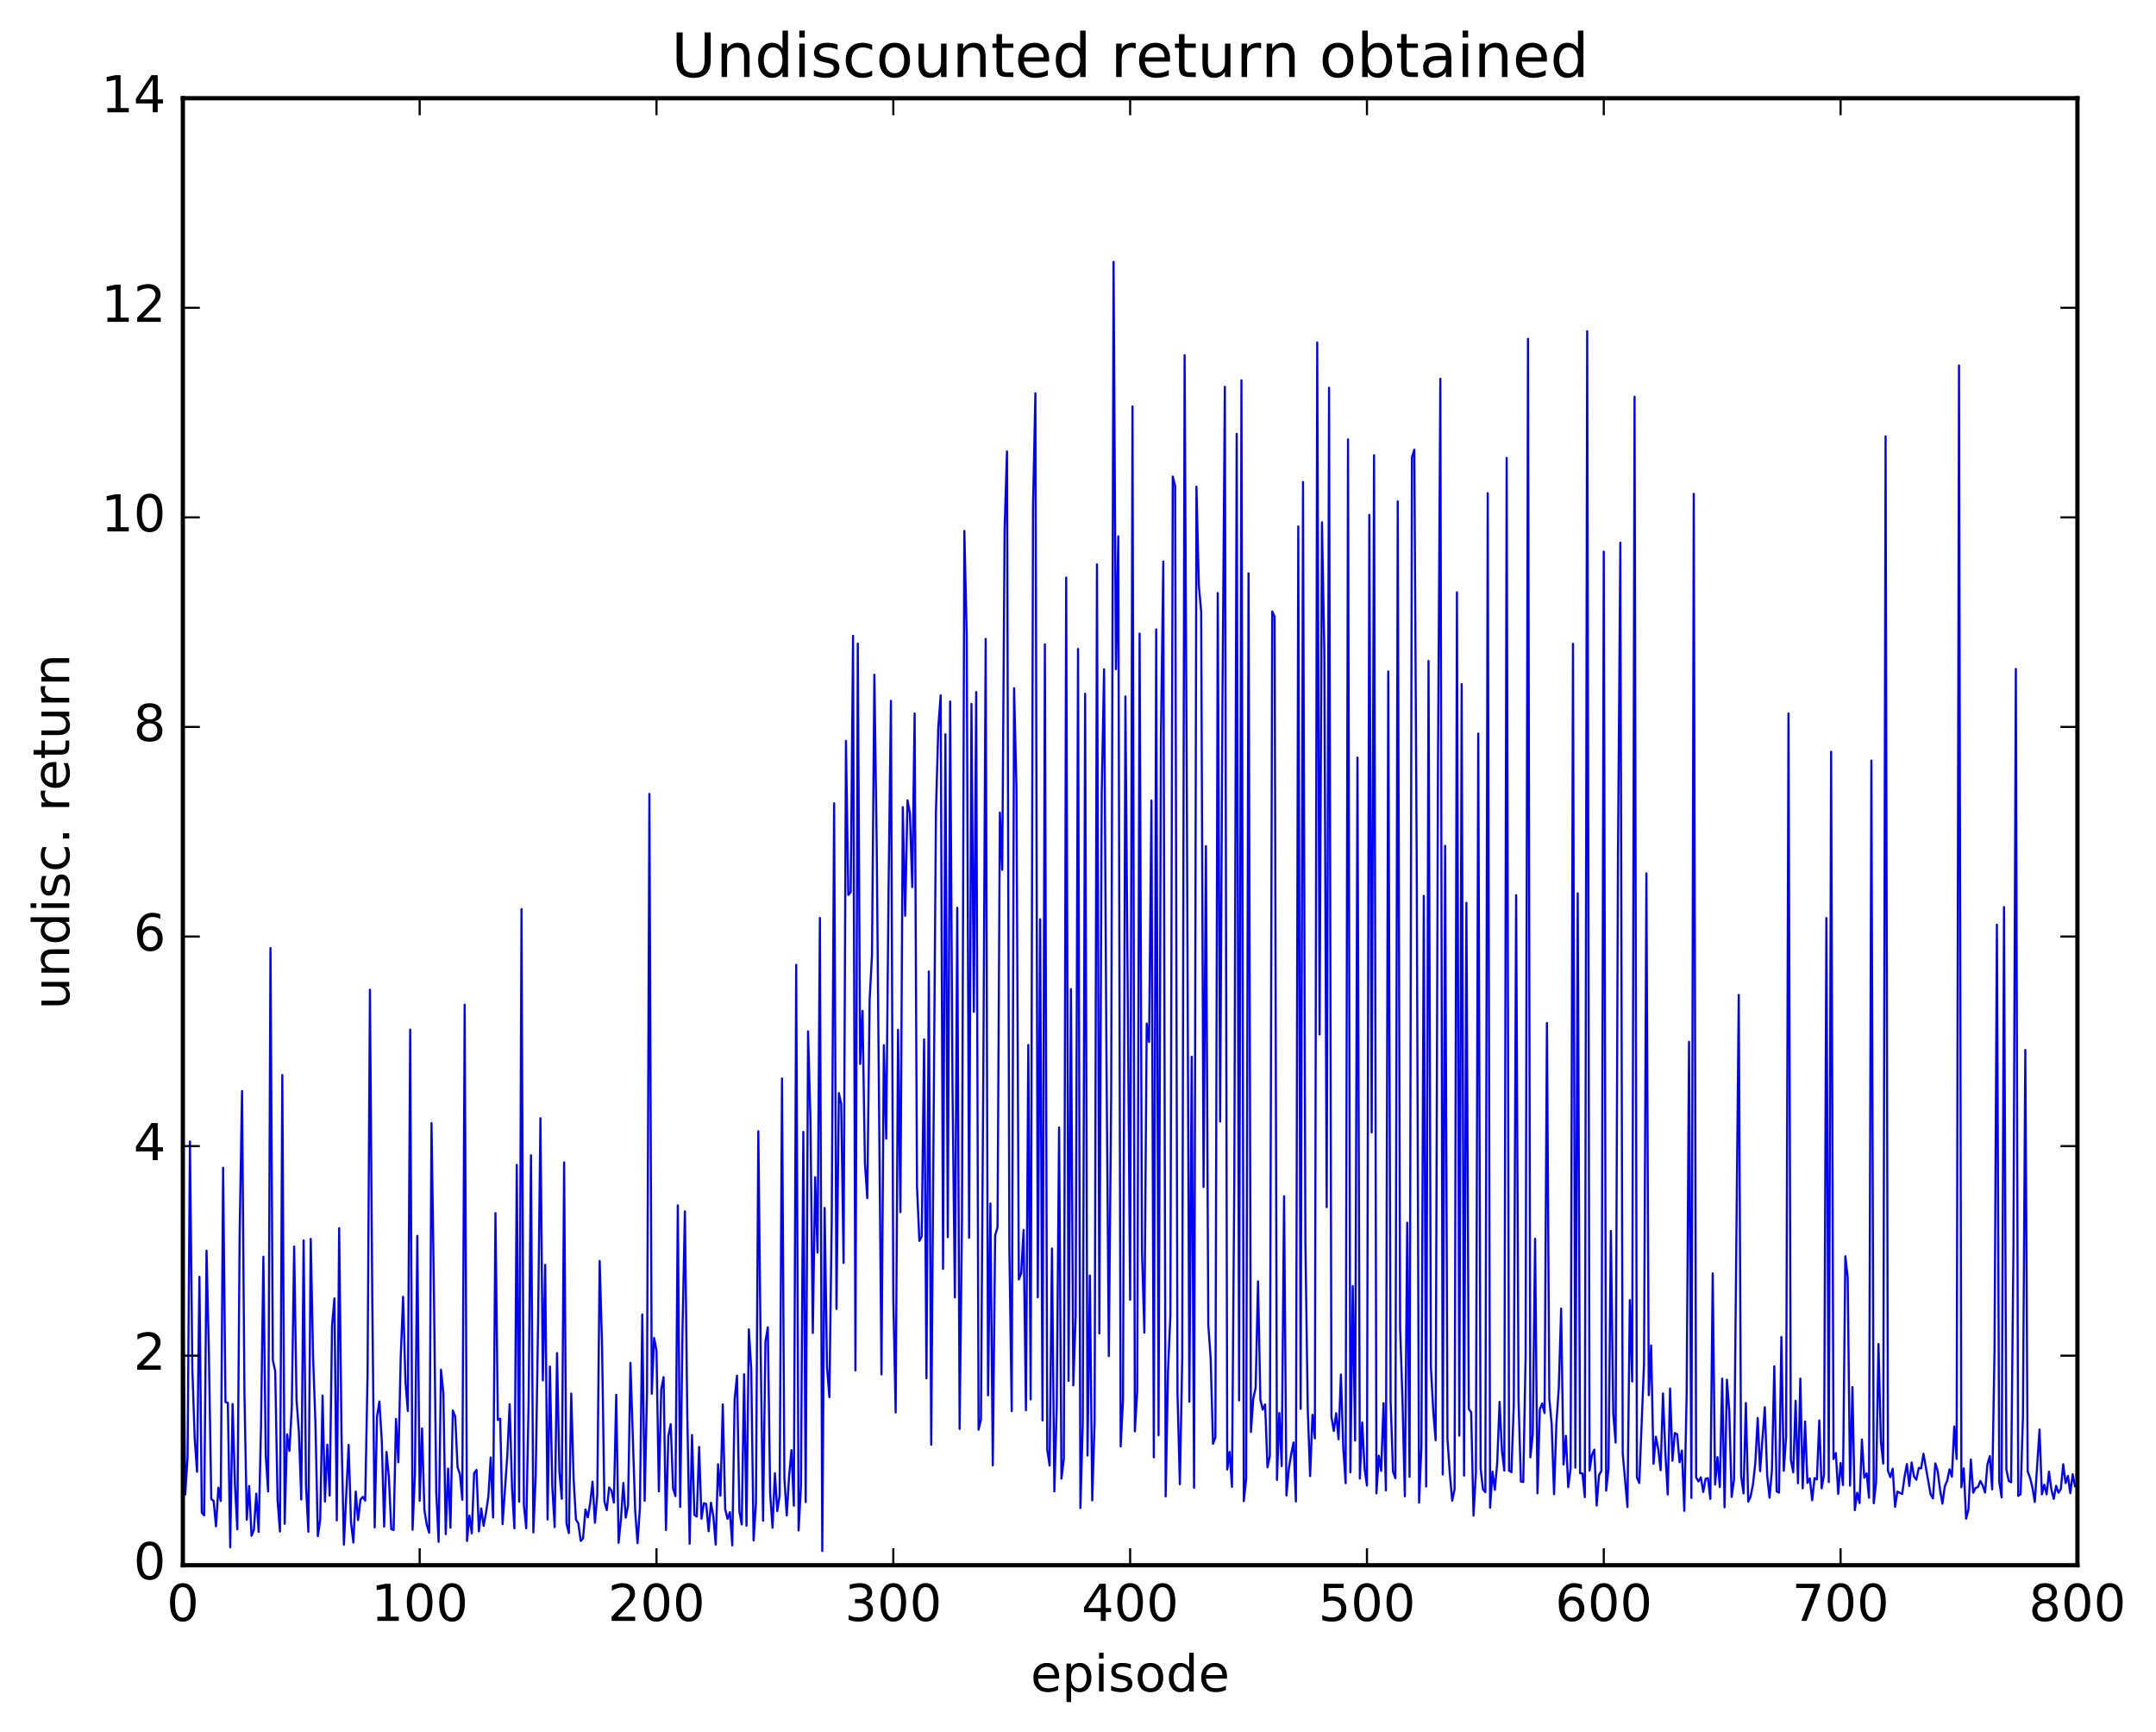 <?xml version="1.0" encoding="utf-8" standalone="no"?>
<!DOCTYPE svg PUBLIC "-//W3C//DTD SVG 1.1//EN"
  "http://www.w3.org/Graphics/SVG/1.1/DTD/svg11.dtd">
<!-- Created with matplotlib (http://matplotlib.org/) -->
<svg height="408pt" version="1.1" viewBox="0 0 508 408" width="508pt" xmlns="http://www.w3.org/2000/svg" xmlns:xlink="http://www.w3.org/1999/xlink">
 <defs>
  <style type="text/css">
*{stroke-linecap:butt;stroke-linejoin:round;stroke-miterlimit:100000;}
  </style>
 </defs>
 <g id="figure_1">
  <g id="patch_1">
   <path d="M 0 408.169 
L 508.136 408.169 
L 508.136 0 
L 0 0 
z
" style="fill:#ffffff;"/>
  </g>
  <g id="axes_1">
   <g id="patch_2">
    <path d="M 43.084 368.742 
L 489.484 368.742 
L 489.484 23.142 
L 43.084 23.142 
z
" style="fill:#ffffff;"/>
   </g>
   <g id="line2d_1">
    <path clip-path="url(#pdd93da4f5d)" d="M 43.084 297.244 
L 43.642 352.097 
L 44.2 343.156 
L 44.758 268.895 
L 45.316 322.37 
L 45.874 338.851 
L 46.432 346.737 
L 46.99 300.782 
L 47.548 356.333 
L 48.106 356.989 
L 48.664 294.627 
L 49.222 318.919 
L 49.78 353.174 
L 50.338 353.583 
L 50.896 359.576 
L 51.454 350.465 
L 52.012 353.61 
L 52.57 275.091 
L 53.128 330.315 
L 53.686 330.475 
L 54.244 364.509 
L 54.802 330.747 
L 55.36 349.805 
L 55.918 360.277 
L 56.476 290.007 
L 57.034 257.027 
L 57.592 327.99 
L 58.15 358.031 
L 58.708 350.076 
L 59.266 361.781 
L 59.824 360.373 
L 60.382 351.868 
L 60.94 360.877 
L 61.498 336.267 
L 62.056 296.043 
L 62.614 342.739 
L 63.172 351.38 
L 63.73 223.336 
L 64.288 320.461 
L 64.846 323.029 
L 65.404 353.417 
L 65.962 360.793 
L 66.52 253.257 
L 67.078 358.98 
L 67.636 337.915 
L 68.194 341.8 
L 68.752 331.474 
L 69.31 293.657 
L 69.868 329.719 
L 70.426 337.407 
L 70.984 353.252 
L 71.542 292.227 
L 72.1 350.056 
L 72.658 360.847 
L 73.216 291.863 
L 73.774 319.757 
L 74.332 335.484 
L 74.89 361.889 
L 75.448 358.024 
L 76.006 328.768 
L 76.564 353.726 
L 77.122 340.331 
L 77.68 352.34 
L 78.238 312.317 
L 78.796 305.881 
L 79.354 358.174 
L 79.912 289.343 
L 80.47 338.133 
L 81.028 363.903 
L 82.144 340.383 
L 82.702 358.626 
L 83.26 363.393 
L 83.818 351.384 
L 84.376 358.099 
L 84.934 353.272 
L 85.492 352.624 
L 86.05 353.532 
L 86.608 323.622 
L 87.166 233.165 
L 87.724 306.806 
L 88.282 359.836 
L 88.84 333.729 
L 89.398 330.155 
L 89.956 339.392 
L 90.514 359.641 
L 91.072 342.036 
L 91.63 347.921 
L 92.188 360.224 
L 92.746 360.455 
L 93.304 334.263 
L 93.862 344.482 
L 94.42 319.676 
L 94.978 305.484 
L 95.536 325.575 
L 96.094 332.406 
L 96.652 242.556 
L 97.21 360.38 
L 97.768 347.238 
L 98.326 291.137 
L 98.884 353.563 
L 99.442 336.518 
L 100 355.717 
L 100.558 359.242 
L 101.116 361.084 
L 101.674 264.582 
L 102.232 303.173 
L 102.79 351.454 
L 103.348 363.229 
L 103.906 322.683 
L 104.464 328.148 
L 105.022 361.413 
L 105.58 345.98 
L 106.138 359.901 
L 106.696 332.284 
L 107.254 333.7 
L 107.812 345.632 
L 108.37 347.291 
L 108.928 353.307 
L 109.486 236.688 
L 110.044 363.033 
L 110.602 357.049 
L 111.16 361.233 
L 111.718 347.043 
L 112.276 346.277 
L 112.834 360.765 
L 113.392 355.355 
L 113.95 359.466 
L 114.508 356.41 
L 115.066 352.564 
L 115.624 343.346 
L 116.182 357.5 
L 116.74 285.785 
L 117.298 334.518 
L 117.856 334.224 
L 118.414 359.052 
L 119.53 342.898 
L 120.088 330.808 
L 120.646 350.536 
L 121.204 360.06 
L 121.762 274.413 
L 122.32 353.777 
L 122.878 214.174 
L 123.436 354.592 
L 123.994 360.046 
L 124.552 330.138 
L 125.11 272.149 
L 125.668 361.006 
L 126.226 347.671 
L 126.784 311.686 
L 127.342 263.427 
L 127.9 325.189 
L 128.458 297.963 
L 129.016 357.967 
L 129.574 321.939 
L 130.132 350.278 
L 130.69 359.754 
L 131.248 318.752 
L 131.806 346.684 
L 132.364 353.085 
L 132.922 273.827 
L 133.48 358.936 
L 134.038 361.169 
L 134.596 328.301 
L 135.154 348.354 
L 135.712 358.005 
L 136.27 358.888 
L 136.828 363.009 
L 137.386 362.412 
L 137.944 355.6 
L 138.502 357.474 
L 139.06 354.092 
L 139.618 349.061 
L 140.176 358.731 
L 140.734 352.109 
L 141.292 297.066 
L 141.85 316.556 
L 142.408 353.657 
L 142.966 355.759 
L 143.524 350.394 
L 144.082 351.147 
L 144.64 353.981 
L 145.198 328.576 
L 145.756 363.453 
L 146.314 357.859 
L 146.872 349.34 
L 147.43 357.529 
L 147.988 354.656 
L 148.546 321.065 
L 149.662 355.859 
L 150.22 363.535 
L 150.778 355.12 
L 151.336 309.668 
L 151.894 353.566 
L 152.452 327.753 
L 153.01 187.037 
L 153.568 328.333 
L 154.126 315.215 
L 154.684 318.161 
L 155.242 351.336 
L 155.8 327.325 
L 156.358 324.414 
L 156.916 360.43 
L 157.474 338.311 
L 158.032 335.519 
L 158.59 350.611 
L 159.148 352.469 
L 159.706 283.967 
L 160.264 355.011 
L 160.822 312.991 
L 161.38 285.365 
L 161.938 333.122 
L 162.496 363.673 
L 163.054 338.059 
L 163.612 356.872 
L 164.17 357.277 
L 164.728 340.877 
L 165.286 357.787 
L 165.844 354.126 
L 166.402 354.317 
L 166.96 360.734 
L 167.518 354.014 
L 168.076 357.204 
L 168.634 363.879 
L 169.192 344.947 
L 169.75 352.356 
L 170.308 330.858 
L 170.866 355.507 
L 171.424 357.802 
L 171.982 356.24 
L 172.54 364.059 
L 173.098 329.634 
L 173.656 324.066 
L 174.214 356.067 
L 174.772 359.134 
L 175.33 323.754 
L 175.888 359.439 
L 176.446 313.165 
L 177.004 322.394 
L 177.562 362.895 
L 178.12 354.109 
L 178.678 266.491 
L 179.236 318.565 
L 179.794 358.264 
L 180.352 316.108 
L 180.91 312.684 
L 181.468 351.846 
L 182.026 359.916 
L 182.584 347.046 
L 183.142 355.984 
L 183.7 352.258 
L 184.258 254.077 
L 184.816 348.169 
L 185.374 357.017 
L 185.932 347.669 
L 186.49 341.629 
L 187.048 354.711 
L 187.606 227.297 
L 188.164 360.547 
L 188.722 350.084 
L 189.28 266.66 
L 189.838 353.862 
L 190.396 242.957 
L 190.954 263.555 
L 191.512 314.02 
L 192.07 277.327 
L 192.628 295.074 
L 193.186 216.259 
L 193.744 365.399 
L 194.302 284.567 
L 194.86 321.978 
L 195.418 329.149 
L 195.976 287.09 
L 196.534 189.235 
L 197.092 308.37 
L 197.65 257.517 
L 198.208 260.067 
L 198.766 297.507 
L 199.324 174.538 
L 199.882 210.825 
L 200.44 210.151 
L 200.998 149.784 
L 201.556 322.842 
L 202.114 151.623 
L 202.672 250.65 
L 203.23 238.135 
L 203.788 273.89 
L 204.346 282.258 
L 204.904 235.557 
L 205.462 224.882 
L 206.02 158.954 
L 206.578 199.64 
L 207.694 323.791 
L 208.252 246.222 
L 208.81 268.252 
L 209.368 208.991 
L 209.926 165.115 
L 210.484 306.084 
L 211.042 332.735 
L 211.6 242.599 
L 212.158 285.559 
L 212.716 190.151 
L 213.274 215.728 
L 213.832 188.533 
L 214.39 191.529 
L 214.948 208.993 
L 215.506 168.078 
L 216.064 279.442 
L 216.622 292.32 
L 217.18 291.259 
L 217.738 244.847 
L 218.296 324.707 
L 218.854 228.854 
L 219.412 340.334 
L 220.528 191.228 
L 221.086 171.284 
L 221.644 163.806 
L 222.202 298.924 
L 222.76 172.978 
L 223.318 291.466 
L 223.876 165.265 
L 224.434 256.43 
L 224.992 305.651 
L 225.55 213.858 
L 226.108 336.635 
L 226.666 287.137 
L 227.224 125.081 
L 227.782 149.685 
L 228.34 291.587 
L 228.898 165.834 
L 229.456 238.359 
L 230.014 163.033 
L 230.572 336.809 
L 231.13 334.408 
L 231.688 253.696 
L 232.246 150.516 
L 232.804 328.707 
L 233.362 283.521 
L 233.92 345.2 
L 234.478 291.022 
L 235.036 289.116 
L 235.594 191.428 
L 236.152 204.908 
L 236.71 124.561 
L 237.268 106.335 
L 237.826 294.044 
L 238.384 332.436 
L 238.942 162.129 
L 239.5 185.537 
L 240.058 301.43 
L 240.616 299.944 
L 241.174 289.761 
L 241.732 332.241 
L 242.29 246.166 
L 242.848 329.662 
L 243.406 119.235 
L 243.964 92.646 
L 244.522 305.623 
L 245.08 216.557 
L 245.638 334.625 
L 246.196 151.8 
L 246.754 341.49 
L 247.312 345.265 
L 247.87 294.13 
L 248.428 351.341 
L 248.986 331.617 
L 249.544 265.617 
L 250.102 348.327 
L 250.66 343.662 
L 251.218 136.051 
L 251.776 325.296 
L 252.334 233.011 
L 252.892 326.38 
L 253.45 309.942 
L 254.008 152.878 
L 254.566 355.261 
L 255.124 335.217 
L 255.682 163.423 
L 256.24 342.889 
L 256.798 300.486 
L 257.356 353.458 
L 257.914 334.741 
L 258.472 132.945 
L 259.03 314.113 
L 259.588 186.768 
L 260.146 157.679 
L 260.704 248.761 
L 261.262 319.464 
L 261.82 257.75 
L 262.378 61.689 
L 262.936 157.641 
L 263.494 126.367 
L 264.052 340.755 
L 264.61 329.697 
L 265.168 164.073 
L 266.284 306.188 
L 266.842 95.761 
L 267.4 337.208 
L 267.958 327.609 
L 268.516 149.252 
L 269.074 294.821 
L 269.632 313.941 
L 270.19 241.127 
L 270.748 245.454 
L 271.306 188.571 
L 271.864 343.323 
L 272.422 148.274 
L 272.98 338.122 
L 273.538 173.614 
L 274.096 132.286 
L 274.654 352.525 
L 275.212 322.875 
L 275.77 309.836 
L 276.328 112.27 
L 276.886 114.476 
L 277.444 328.335 
L 278.002 349.651 
L 278.56 320.02 
L 279.118 83.672 
L 279.676 194.497 
L 280.234 330.222 
L 280.792 248.935 
L 281.35 350.504 
L 281.908 114.656 
L 282.466 137.807 
L 283.024 144.115 
L 283.582 279.633 
L 284.14 199.327 
L 284.698 312.101 
L 285.256 319.904 
L 285.814 340.124 
L 286.372 338.629 
L 286.93 139.717 
L 287.488 264.224 
L 288.046 163.76 
L 288.604 91.116 
L 289.162 346.189 
L 289.72 342.054 
L 290.278 350.276 
L 290.836 276.897 
L 291.394 102.206 
L 291.952 329.901 
L 292.51 89.605 
L 293.068 353.64 
L 293.626 348.276 
L 294.184 135.068 
L 294.742 337.347 
L 295.3 329.487 
L 295.858 326.911 
L 296.416 301.86 
L 296.974 329.733 
L 297.532 332.08 
L 298.09 330.854 
L 298.648 345.67 
L 299.206 342.983 
L 299.764 144.068 
L 300.322 145.241 
L 300.88 348.649 
L 301.438 332.874 
L 301.996 345.389 
L 302.554 281.806 
L 303.112 352.294 
L 303.67 346.085 
L 304.228 342.578 
L 304.786 339.812 
L 305.344 353.711 
L 305.902 124.019 
L 306.46 331.906 
L 307.018 113.542 
L 307.576 292.502 
L 308.134 331.901 
L 308.692 347.747 
L 309.25 333.302 
L 309.808 338.856 
L 310.366 80.688 
L 310.924 243.701 
L 311.482 123.035 
L 312.04 153.398 
L 312.598 284.366 
L 313.156 91.339 
L 313.714 333.741 
L 314.272 337.116 
L 314.83 332.929 
L 315.388 339.063 
L 315.946 323.797 
L 316.504 341.072 
L 317.062 349.41 
L 317.62 103.506 
L 318.178 346.856 
L 318.736 302.981 
L 319.294 339.362 
L 319.852 178.477 
L 320.41 348.302 
L 320.968 335.084 
L 321.526 345.948 
L 322.084 349.978 
L 322.642 121.278 
L 323.2 266.775 
L 323.758 107.239 
L 324.316 351.817 
L 324.874 342.937 
L 325.432 346.522 
L 325.99 330.56 
L 326.548 351.124 
L 327.106 158.183 
L 327.664 330.149 
L 328.222 346.661 
L 328.78 348.231 
L 329.338 118.118 
L 329.896 312.689 
L 330.454 329.824 
L 331.012 352.503 
L 331.57 288.051 
L 332.128 347.92 
L 332.686 107.728 
L 333.244 105.932 
L 333.802 201.655 
L 334.36 353.998 
L 334.918 340.746 
L 335.476 211.055 
L 336.034 350.2 
L 336.592 155.713 
L 337.15 321.986 
L 337.708 332.479 
L 338.266 339.294 
L 338.824 179.179 
L 339.382 89.235 
L 339.94 347.356 
L 340.498 199.251 
L 341.056 338.975 
L 341.614 347.227 
L 342.172 353.538 
L 342.73 350.823 
L 343.288 139.538 
L 343.846 338.196 
L 344.404 161.152 
L 344.962 347.626 
L 345.52 212.687 
L 346.078 331.917 
L 346.636 332.707 
L 347.194 357.052 
L 347.752 346.945 
L 348.31 172.819 
L 348.868 345.953 
L 349.426 350.854 
L 349.984 351.545 
L 350.542 116.187 
L 351.1 355.166 
L 351.658 346.679 
L 352.216 350.967 
L 352.774 344.658 
L 353.332 330.267 
L 353.89 341.772 
L 354.448 346.444 
L 355.006 107.875 
L 355.564 346.435 
L 356.122 346.826 
L 356.68 330.911 
L 357.238 210.886 
L 357.796 329.725 
L 358.354 349.019 
L 358.912 349.129 
L 359.47 319.339 
L 360.028 79.811 
L 360.586 343.32 
L 361.144 337.993 
L 361.702 291.815 
L 362.26 351.793 
L 362.818 331.988 
L 363.376 330.64 
L 363.934 332.902 
L 364.492 240.99 
L 365.05 329.506 
L 365.608 335.549 
L 366.166 352.013 
L 366.724 335.285 
L 367.282 326.993 
L 367.84 308.286 
L 368.398 345.021 
L 368.956 338.252 
L 369.514 350.346 
L 370.072 345.935 
L 370.63 151.653 
L 371.188 345.753 
L 371.746 210.452 
L 372.304 347.063 
L 372.862 347.129 
L 373.42 352.703 
L 373.978 78.035 
L 374.536 346.452 
L 375.094 342.777 
L 375.652 341.495 
L 376.21 354.673 
L 376.768 347.484 
L 377.326 346.52 
L 377.884 129.956 
L 378.442 351.173 
L 379 345.956 
L 379.558 289.981 
L 380.116 332.904 
L 380.674 339.837 
L 381.232 201.153 
L 381.79 127.849 
L 382.348 342.397 
L 383.464 355.037 
L 384.022 306.274 
L 384.58 325.45 
L 385.138 93.46 
L 385.696 348.07 
L 386.254 349.373 
L 387.37 321.226 
L 387.928 205.749 
L 388.486 328.673 
L 389.044 316.967 
L 389.602 344.845 
L 390.16 338.473 
L 390.718 341.38 
L 391.276 346.346 
L 391.834 328.266 
L 392.392 342.324 
L 392.95 352.063 
L 393.508 327.094 
L 394.066 344.124 
L 394.624 337.586 
L 395.182 337.895 
L 395.74 344.497 
L 396.298 341.713 
L 396.856 355.931 
L 397.414 328.261 
L 397.972 245.44 
L 398.53 352.883 
L 399.088 116.342 
L 399.646 348.07 
L 400.204 348.99 
L 400.762 348.025 
L 401.32 351.484 
L 401.878 348.363 
L 402.436 348.234 
L 402.994 353.11 
L 403.552 299.976 
L 404.11 349.743 
L 404.668 343.268 
L 405.226 350.317 
L 405.784 324.783 
L 406.342 355.097 
L 406.9 325.02 
L 407.458 332.51 
L 408.016 352.645 
L 408.574 348.518 
L 409.69 234.387 
L 410.248 347.65 
L 410.806 351.825 
L 411.364 330.514 
L 411.922 353.758 
L 412.48 352.536 
L 413.038 349.692 
L 413.596 344.565 
L 414.154 334.045 
L 414.712 346.575 
L 415.828 331.515 
L 416.386 347.593 
L 416.944 352.829 
L 417.502 346.383 
L 418.06 321.867 
L 418.618 351.357 
L 419.176 351.63 
L 419.734 314.958 
L 420.292 346.495 
L 420.85 338.387 
L 421.408 168.09 
L 421.966 343.909 
L 422.524 346.877 
L 423.082 330.012 
L 423.64 349.428 
L 424.198 324.768 
L 424.756 350.61 
L 425.314 334.872 
L 425.872 349.37 
L 426.43 348.27 
L 426.988 353.428 
L 427.546 348.21 
L 428.104 348.529 
L 428.662 334.615 
L 429.22 350.627 
L 429.778 347.408 
L 430.336 216.283 
L 430.894 349.141 
L 431.452 177.085 
L 432.01 343.713 
L 432.568 342.314 
L 433.126 351.941 
L 433.684 344.675 
L 434.242 349.841 
L 434.8 295.935 
L 435.358 300.941 
L 435.916 349.993 
L 436.474 326.781 
L 437.032 355.773 
L 437.59 351.675 
L 438.148 354.091 
L 438.706 339.107 
L 439.264 348.125 
L 439.822 347.083 
L 440.38 352.842 
L 440.938 179.171 
L 441.496 354.138 
L 442.054 349.173 
L 442.612 316.627 
L 443.17 339.538 
L 443.728 344.791 
L 444.286 102.801 
L 444.844 346.497 
L 445.402 347.994 
L 445.96 345.989 
L 446.518 354.988 
L 447.076 351.395 
L 448.192 351.962 
L 448.75 347.938 
L 449.308 344.896 
L 449.866 350.055 
L 450.424 344.514 
L 450.982 347.832 
L 451.54 348.602 
L 452.098 345.82 
L 452.656 345.933 
L 453.214 342.482 
L 454.888 352.038 
L 455.446 352.991 
L 456.004 344.748 
L 456.562 346.527 
L 457.12 350.974 
L 457.678 354.243 
L 458.236 350.137 
L 458.794 348.882 
L 459.352 346.141 
L 459.91 347.874 
L 460.468 336.051 
L 461.026 343.701 
L 461.584 86.094 
L 462.142 350.371 
L 462.7 345.927 
L 463.258 357.775 
L 463.816 355.603 
L 464.374 343.821 
L 464.932 351.657 
L 465.49 350.516 
L 466.048 350.328 
L 466.606 348.882 
L 467.164 349.925 
L 467.722 351.613 
L 468.28 344.999 
L 468.838 343.038 
L 469.396 350.868 
L 469.954 318.288 
L 470.512 217.839 
L 471.07 349.155 
L 471.628 352.764 
L 472.186 213.682 
L 472.744 346.153 
L 473.302 348.882 
L 473.86 349.204 
L 474.418 293.246 
L 474.976 157.588 
L 475.534 352.408 
L 476.092 352.009 
L 476.65 333.713 
L 477.208 247.34 
L 477.766 346.649 
L 478.324 348.148 
L 478.882 350.414 
L 479.44 353.829 
L 480.556 336.762 
L 481.114 352.027 
L 481.672 349.754 
L 482.23 352.047 
L 482.788 346.692 
L 483.346 350.895 
L 483.904 353.111 
L 484.462 350.031 
L 485.02 351.659 
L 485.578 350.78 
L 486.136 344.942 
L 486.694 349.388 
L 487.252 347.695 
L 487.81 351.767 
L 488.368 347.295 
L 488.926 350.145 
L 488.926 350.145 
" style="fill:none;stroke:#0000ff;stroke-linecap:square;stroke-width:0.5;"/>
   </g>
   <g id="patch_3">
    <path d="M 43.084 368.742 
L 43.084 23.142 
" style="fill:none;stroke:#000000;stroke-linecap:square;stroke-linejoin:miter;"/>
   </g>
   <g id="patch_4">
    <path d="M 489.484 368.742 
L 489.484 23.142 
" style="fill:none;stroke:#000000;stroke-linecap:square;stroke-linejoin:miter;"/>
   </g>
   <g id="patch_5">
    <path d="M 43.084 368.742 
L 489.484 368.742 
" style="fill:none;stroke:#000000;stroke-linecap:square;stroke-linejoin:miter;"/>
   </g>
   <g id="patch_6">
    <path d="M 43.084 23.142 
L 489.484 23.142 
" style="fill:none;stroke:#000000;stroke-linecap:square;stroke-linejoin:miter;"/>
   </g>
   <g id="matplotlib.axis_1">
    <g id="xtick_1">
     <g id="line2d_2">
      <defs>
       <path d="M 0 0 
L 0 -4 
" id="m3ac5d2b13f" style="stroke:#000000;stroke-width:0.5;"/>
      </defs>
      <g>
       <use style="stroke:#000000;stroke-width:0.5;" x="43.084" xlink:href="#m3ac5d2b13f" y="368.742"/>
      </g>
     </g>
     <g id="line2d_3">
      <defs>
       <path d="M 0 0 
L 0 4 
" id="mfdcd21e0a4" style="stroke:#000000;stroke-width:0.5;"/>
      </defs>
      <g>
       <use style="stroke:#000000;stroke-width:0.5;" x="43.084" xlink:href="#mfdcd21e0a4" y="23.142"/>
      </g>
     </g>
     <g id="text_1">
      <!-- 0 -->
      <defs>
       <path d="M 31.781 66.406 
Q 24.172 66.406 20.328 58.906 
Q 16.5 51.422 16.5 36.375 
Q 16.5 21.391 20.328 13.891 
Q 24.172 6.391 31.781 6.391 
Q 39.453 6.391 43.281 13.891 
Q 47.125 21.391 47.125 36.375 
Q 47.125 51.422 43.281 58.906 
Q 39.453 66.406 31.781 66.406 
M 31.781 74.219 
Q 44.047 74.219 50.516 64.516 
Q 56.984 54.828 56.984 36.375 
Q 56.984 17.969 50.516 8.266 
Q 44.047 -1.422 31.781 -1.422 
Q 19.531 -1.422 13.062 8.266 
Q 6.594 17.969 6.594 36.375 
Q 6.594 54.828 13.062 64.516 
Q 19.531 74.219 31.781 74.219 
" id="BitstreamVeraSans-Roman-30"/>
      </defs>
      <g transform="translate(39.266 381.86)scale(0.12 -0.12)">
       <use xlink:href="#BitstreamVeraSans-Roman-30"/>
      </g>
     </g>
    </g>
    <g id="xtick_2">
     <g id="line2d_4">
      <g>
       <use style="stroke:#000000;stroke-width:0.5;" x="98.884" xlink:href="#m3ac5d2b13f" y="368.742"/>
      </g>
     </g>
     <g id="line2d_5">
      <g>
       <use style="stroke:#000000;stroke-width:0.5;" x="98.884" xlink:href="#mfdcd21e0a4" y="23.142"/>
      </g>
     </g>
     <g id="text_2">
      <!-- 100 -->
      <defs>
       <path d="M 12.406 8.297 
L 28.516 8.297 
L 28.516 63.922 
L 10.984 60.406 
L 10.984 69.391 
L 28.422 72.906 
L 38.281 72.906 
L 38.281 8.297 
L 54.391 8.297 
L 54.391 0 
L 12.406 0 
z
" id="BitstreamVeraSans-Roman-31"/>
      </defs>
      <g transform="translate(87.431 381.86)scale(0.12 -0.12)">
       <use xlink:href="#BitstreamVeraSans-Roman-31"/>
       <use x="63.623" xlink:href="#BitstreamVeraSans-Roman-30"/>
       <use x="127.246" xlink:href="#BitstreamVeraSans-Roman-30"/>
      </g>
     </g>
    </g>
    <g id="xtick_3">
     <g id="line2d_6">
      <g>
       <use style="stroke:#000000;stroke-width:0.5;" x="154.684" xlink:href="#m3ac5d2b13f" y="368.742"/>
      </g>
     </g>
     <g id="line2d_7">
      <g>
       <use style="stroke:#000000;stroke-width:0.5;" x="154.684" xlink:href="#mfdcd21e0a4" y="23.142"/>
      </g>
     </g>
     <g id="text_3">
      <!-- 200 -->
      <defs>
       <path d="M 19.188 8.297 
L 53.609 8.297 
L 53.609 0 
L 7.328 0 
L 7.328 8.297 
Q 12.938 14.109 22.625 23.891 
Q 32.328 33.688 34.812 36.531 
Q 39.547 41.844 41.422 45.531 
Q 43.312 49.219 43.312 52.781 
Q 43.312 58.594 39.234 62.25 
Q 35.156 65.922 28.609 65.922 
Q 23.969 65.922 18.812 64.312 
Q 13.672 62.703 7.812 59.422 
L 7.812 69.391 
Q 13.766 71.781 18.938 73 
Q 24.125 74.219 28.422 74.219 
Q 39.75 74.219 46.484 68.547 
Q 53.219 62.891 53.219 53.422 
Q 53.219 48.922 51.531 44.891 
Q 49.859 40.875 45.406 35.406 
Q 44.188 33.984 37.641 27.219 
Q 31.109 20.453 19.188 8.297 
" id="BitstreamVeraSans-Roman-32"/>
      </defs>
      <g transform="translate(143.231 381.86)scale(0.12 -0.12)">
       <use xlink:href="#BitstreamVeraSans-Roman-32"/>
       <use x="63.623" xlink:href="#BitstreamVeraSans-Roman-30"/>
       <use x="127.246" xlink:href="#BitstreamVeraSans-Roman-30"/>
      </g>
     </g>
    </g>
    <g id="xtick_4">
     <g id="line2d_8">
      <g>
       <use style="stroke:#000000;stroke-width:0.5;" x="210.484" xlink:href="#m3ac5d2b13f" y="368.742"/>
      </g>
     </g>
     <g id="line2d_9">
      <g>
       <use style="stroke:#000000;stroke-width:0.5;" x="210.484" xlink:href="#mfdcd21e0a4" y="23.142"/>
      </g>
     </g>
     <g id="text_4">
      <!-- 300 -->
      <defs>
       <path d="M 40.578 39.312 
Q 47.656 37.797 51.625 33 
Q 55.609 28.219 55.609 21.188 
Q 55.609 10.406 48.188 4.484 
Q 40.766 -1.422 27.094 -1.422 
Q 22.516 -1.422 17.656 -0.516 
Q 12.797 0.391 7.625 2.203 
L 7.625 11.719 
Q 11.719 9.328 16.594 8.109 
Q 21.484 6.891 26.812 6.891 
Q 36.078 6.891 40.938 10.547 
Q 45.797 14.203 45.797 21.188 
Q 45.797 27.641 41.281 31.266 
Q 36.766 34.906 28.719 34.906 
L 20.219 34.906 
L 20.219 43.016 
L 29.109 43.016 
Q 36.375 43.016 40.234 45.922 
Q 44.094 48.828 44.094 54.297 
Q 44.094 59.906 40.109 62.906 
Q 36.141 65.922 28.719 65.922 
Q 24.656 65.922 20.016 65.031 
Q 15.375 64.156 9.812 62.312 
L 9.812 71.094 
Q 15.438 72.656 20.344 73.438 
Q 25.25 74.219 29.594 74.219 
Q 40.828 74.219 47.359 69.109 
Q 53.906 64.016 53.906 55.328 
Q 53.906 49.266 50.438 45.094 
Q 46.969 40.922 40.578 39.312 
" id="BitstreamVeraSans-Roman-33"/>
      </defs>
      <g transform="translate(199.031 381.86)scale(0.12 -0.12)">
       <use xlink:href="#BitstreamVeraSans-Roman-33"/>
       <use x="63.623" xlink:href="#BitstreamVeraSans-Roman-30"/>
       <use x="127.246" xlink:href="#BitstreamVeraSans-Roman-30"/>
      </g>
     </g>
    </g>
    <g id="xtick_5">
     <g id="line2d_10">
      <g>
       <use style="stroke:#000000;stroke-width:0.5;" x="266.284" xlink:href="#m3ac5d2b13f" y="368.742"/>
      </g>
     </g>
     <g id="line2d_11">
      <g>
       <use style="stroke:#000000;stroke-width:0.5;" x="266.284" xlink:href="#mfdcd21e0a4" y="23.142"/>
      </g>
     </g>
     <g id="text_5">
      <!-- 400 -->
      <defs>
       <path d="M 37.797 64.312 
L 12.891 25.391 
L 37.797 25.391 
z
M 35.203 72.906 
L 47.609 72.906 
L 47.609 25.391 
L 58.016 25.391 
L 58.016 17.188 
L 47.609 17.188 
L 47.609 0 
L 37.797 0 
L 37.797 17.188 
L 4.891 17.188 
L 4.891 26.703 
z
" id="BitstreamVeraSans-Roman-34"/>
      </defs>
      <g transform="translate(254.831 381.86)scale(0.12 -0.12)">
       <use xlink:href="#BitstreamVeraSans-Roman-34"/>
       <use x="63.623" xlink:href="#BitstreamVeraSans-Roman-30"/>
       <use x="127.246" xlink:href="#BitstreamVeraSans-Roman-30"/>
      </g>
     </g>
    </g>
    <g id="xtick_6">
     <g id="line2d_12">
      <g>
       <use style="stroke:#000000;stroke-width:0.5;" x="322.084" xlink:href="#m3ac5d2b13f" y="368.742"/>
      </g>
     </g>
     <g id="line2d_13">
      <g>
       <use style="stroke:#000000;stroke-width:0.5;" x="322.084" xlink:href="#mfdcd21e0a4" y="23.142"/>
      </g>
     </g>
     <g id="text_6">
      <!-- 500 -->
      <defs>
       <path d="M 10.797 72.906 
L 49.516 72.906 
L 49.516 64.594 
L 19.828 64.594 
L 19.828 46.734 
Q 21.969 47.469 24.109 47.828 
Q 26.266 48.188 28.422 48.188 
Q 40.625 48.188 47.75 41.5 
Q 54.891 34.812 54.891 23.391 
Q 54.891 11.625 47.562 5.094 
Q 40.234 -1.422 26.906 -1.422 
Q 22.312 -1.422 17.547 -0.641 
Q 12.797 0.141 7.719 1.703 
L 7.719 11.625 
Q 12.109 9.234 16.797 8.062 
Q 21.484 6.891 26.703 6.891 
Q 35.156 6.891 40.078 11.328 
Q 45.016 15.766 45.016 23.391 
Q 45.016 31 40.078 35.438 
Q 35.156 39.891 26.703 39.891 
Q 22.75 39.891 18.812 39.016 
Q 14.891 38.141 10.797 36.281 
z
" id="BitstreamVeraSans-Roman-35"/>
      </defs>
      <g transform="translate(310.631 381.86)scale(0.12 -0.12)">
       <use xlink:href="#BitstreamVeraSans-Roman-35"/>
       <use x="63.623" xlink:href="#BitstreamVeraSans-Roman-30"/>
       <use x="127.246" xlink:href="#BitstreamVeraSans-Roman-30"/>
      </g>
     </g>
    </g>
    <g id="xtick_7">
     <g id="line2d_14">
      <g>
       <use style="stroke:#000000;stroke-width:0.5;" x="377.884" xlink:href="#m3ac5d2b13f" y="368.742"/>
      </g>
     </g>
     <g id="line2d_15">
      <g>
       <use style="stroke:#000000;stroke-width:0.5;" x="377.884" xlink:href="#mfdcd21e0a4" y="23.142"/>
      </g>
     </g>
     <g id="text_7">
      <!-- 600 -->
      <defs>
       <path d="M 33.016 40.375 
Q 26.375 40.375 22.484 35.828 
Q 18.609 31.297 18.609 23.391 
Q 18.609 15.531 22.484 10.953 
Q 26.375 6.391 33.016 6.391 
Q 39.656 6.391 43.531 10.953 
Q 47.406 15.531 47.406 23.391 
Q 47.406 31.297 43.531 35.828 
Q 39.656 40.375 33.016 40.375 
M 52.594 71.297 
L 52.594 62.312 
Q 48.875 64.062 45.094 64.984 
Q 41.312 65.922 37.594 65.922 
Q 27.828 65.922 22.672 59.328 
Q 17.531 52.734 16.797 39.406 
Q 19.672 43.656 24.016 45.922 
Q 28.375 48.188 33.594 48.188 
Q 44.578 48.188 50.953 41.516 
Q 57.328 34.859 57.328 23.391 
Q 57.328 12.156 50.688 5.359 
Q 44.047 -1.422 33.016 -1.422 
Q 20.359 -1.422 13.672 8.266 
Q 6.984 17.969 6.984 36.375 
Q 6.984 53.656 15.188 63.938 
Q 23.391 74.219 37.203 74.219 
Q 40.922 74.219 44.703 73.484 
Q 48.484 72.75 52.594 71.297 
" id="BitstreamVeraSans-Roman-36"/>
      </defs>
      <g transform="translate(366.431 381.86)scale(0.12 -0.12)">
       <use xlink:href="#BitstreamVeraSans-Roman-36"/>
       <use x="63.623" xlink:href="#BitstreamVeraSans-Roman-30"/>
       <use x="127.246" xlink:href="#BitstreamVeraSans-Roman-30"/>
      </g>
     </g>
    </g>
    <g id="xtick_8">
     <g id="line2d_16">
      <g>
       <use style="stroke:#000000;stroke-width:0.5;" x="433.684" xlink:href="#m3ac5d2b13f" y="368.742"/>
      </g>
     </g>
     <g id="line2d_17">
      <g>
       <use style="stroke:#000000;stroke-width:0.5;" x="433.684" xlink:href="#mfdcd21e0a4" y="23.142"/>
      </g>
     </g>
     <g id="text_8">
      <!-- 700 -->
      <defs>
       <path d="M 8.203 72.906 
L 55.078 72.906 
L 55.078 68.703 
L 28.609 0 
L 18.312 0 
L 43.219 64.594 
L 8.203 64.594 
z
" id="BitstreamVeraSans-Roman-37"/>
      </defs>
      <g transform="translate(422.231 381.86)scale(0.12 -0.12)">
       <use xlink:href="#BitstreamVeraSans-Roman-37"/>
       <use x="63.623" xlink:href="#BitstreamVeraSans-Roman-30"/>
       <use x="127.246" xlink:href="#BitstreamVeraSans-Roman-30"/>
      </g>
     </g>
    </g>
    <g id="xtick_9">
     <g id="line2d_18">
      <g>
       <use style="stroke:#000000;stroke-width:0.5;" x="489.484" xlink:href="#m3ac5d2b13f" y="368.742"/>
      </g>
     </g>
     <g id="line2d_19">
      <g>
       <use style="stroke:#000000;stroke-width:0.5;" x="489.484" xlink:href="#mfdcd21e0a4" y="23.142"/>
      </g>
     </g>
     <g id="text_9">
      <!-- 800 -->
      <defs>
       <path d="M 31.781 34.625 
Q 24.75 34.625 20.719 30.859 
Q 16.703 27.094 16.703 20.516 
Q 16.703 13.922 20.719 10.156 
Q 24.75 6.391 31.781 6.391 
Q 38.812 6.391 42.859 10.172 
Q 46.922 13.969 46.922 20.516 
Q 46.922 27.094 42.891 30.859 
Q 38.875 34.625 31.781 34.625 
M 21.922 38.812 
Q 15.578 40.375 12.031 44.719 
Q 8.5 49.078 8.5 55.328 
Q 8.5 64.062 14.719 69.141 
Q 20.953 74.219 31.781 74.219 
Q 42.672 74.219 48.875 69.141 
Q 55.078 64.062 55.078 55.328 
Q 55.078 49.078 51.531 44.719 
Q 48 40.375 41.703 38.812 
Q 48.828 37.156 52.797 32.312 
Q 56.781 27.484 56.781 20.516 
Q 56.781 9.906 50.312 4.234 
Q 43.844 -1.422 31.781 -1.422 
Q 19.734 -1.422 13.25 4.234 
Q 6.781 9.906 6.781 20.516 
Q 6.781 27.484 10.781 32.312 
Q 14.797 37.156 21.922 38.812 
M 18.312 54.391 
Q 18.312 48.734 21.844 45.562 
Q 25.391 42.391 31.781 42.391 
Q 38.141 42.391 41.719 45.562 
Q 45.312 48.734 45.312 54.391 
Q 45.312 60.062 41.719 63.234 
Q 38.141 66.406 31.781 66.406 
Q 25.391 66.406 21.844 63.234 
Q 18.312 60.062 18.312 54.391 
" id="BitstreamVeraSans-Roman-38"/>
      </defs>
      <g transform="translate(478.031 381.86)scale(0.12 -0.12)">
       <use xlink:href="#BitstreamVeraSans-Roman-38"/>
       <use x="63.623" xlink:href="#BitstreamVeraSans-Roman-30"/>
       <use x="127.246" xlink:href="#BitstreamVeraSans-Roman-30"/>
      </g>
     </g>
    </g>
    <g id="text_10">
     <!-- episode -->
     <defs>
      <path d="M 56.203 29.594 
L 56.203 25.203 
L 14.891 25.203 
Q 15.484 15.922 20.484 11.062 
Q 25.484 6.203 34.422 6.203 
Q 39.594 6.203 44.453 7.469 
Q 49.312 8.734 54.109 11.281 
L 54.109 2.781 
Q 49.266 0.734 44.188 -0.344 
Q 39.109 -1.422 33.891 -1.422 
Q 20.797 -1.422 13.156 6.188 
Q 5.516 13.812 5.516 26.812 
Q 5.516 40.234 12.766 48.109 
Q 20.016 56 32.328 56 
Q 43.359 56 49.781 48.891 
Q 56.203 41.797 56.203 29.594 
M 47.219 32.234 
Q 47.125 39.594 43.094 43.984 
Q 39.062 48.391 32.422 48.391 
Q 24.906 48.391 20.391 44.141 
Q 15.875 39.891 15.188 32.172 
z
" id="BitstreamVeraSans-Roman-65"/>
      <path d="M 18.109 8.203 
L 18.109 -20.797 
L 9.078 -20.797 
L 9.078 54.688 
L 18.109 54.688 
L 18.109 46.391 
Q 20.953 51.266 25.266 53.625 
Q 29.594 56 35.594 56 
Q 45.562 56 51.781 48.094 
Q 58.016 40.188 58.016 27.297 
Q 58.016 14.406 51.781 6.484 
Q 45.562 -1.422 35.594 -1.422 
Q 29.594 -1.422 25.266 0.953 
Q 20.953 3.328 18.109 8.203 
M 48.688 27.297 
Q 48.688 37.203 44.609 42.844 
Q 40.531 48.484 33.406 48.484 
Q 26.266 48.484 22.188 42.844 
Q 18.109 37.203 18.109 27.297 
Q 18.109 17.391 22.188 11.75 
Q 26.266 6.109 33.406 6.109 
Q 40.531 6.109 44.609 11.75 
Q 48.688 17.391 48.688 27.297 
" id="BitstreamVeraSans-Roman-70"/>
      <path d="M 44.281 53.078 
L 44.281 44.578 
Q 40.484 46.531 36.375 47.5 
Q 32.281 48.484 27.875 48.484 
Q 21.188 48.484 17.844 46.438 
Q 14.5 44.391 14.5 40.281 
Q 14.5 37.156 16.891 35.375 
Q 19.281 33.594 26.516 31.984 
L 29.594 31.297 
Q 39.156 29.25 43.188 25.516 
Q 47.219 21.781 47.219 15.094 
Q 47.219 7.469 41.188 3.016 
Q 35.156 -1.422 24.609 -1.422 
Q 20.219 -1.422 15.453 -0.562 
Q 10.688 0.297 5.422 2 
L 5.422 11.281 
Q 10.406 8.688 15.234 7.391 
Q 20.062 6.109 24.812 6.109 
Q 31.156 6.109 34.562 8.281 
Q 37.984 10.453 37.984 14.406 
Q 37.984 18.062 35.516 20.016 
Q 33.062 21.969 24.703 23.781 
L 21.578 24.516 
Q 13.234 26.266 9.516 29.906 
Q 5.812 33.547 5.812 39.891 
Q 5.812 47.609 11.281 51.797 
Q 16.75 56 26.812 56 
Q 31.781 56 36.172 55.266 
Q 40.578 54.547 44.281 53.078 
" id="BitstreamVeraSans-Roman-73"/>
      <path d="M 9.422 54.688 
L 18.406 54.688 
L 18.406 0 
L 9.422 0 
z
M 9.422 75.984 
L 18.406 75.984 
L 18.406 64.594 
L 9.422 64.594 
z
" id="BitstreamVeraSans-Roman-69"/>
      <path d="M 30.609 48.391 
Q 23.391 48.391 19.188 42.75 
Q 14.984 37.109 14.984 27.297 
Q 14.984 17.484 19.156 11.844 
Q 23.344 6.203 30.609 6.203 
Q 37.797 6.203 41.984 11.859 
Q 46.188 17.531 46.188 27.297 
Q 46.188 37.016 41.984 42.703 
Q 37.797 48.391 30.609 48.391 
M 30.609 56 
Q 42.328 56 49.016 48.375 
Q 55.719 40.766 55.719 27.297 
Q 55.719 13.875 49.016 6.219 
Q 42.328 -1.422 30.609 -1.422 
Q 18.844 -1.422 12.172 6.219 
Q 5.516 13.875 5.516 27.297 
Q 5.516 40.766 12.172 48.375 
Q 18.844 56 30.609 56 
" id="BitstreamVeraSans-Roman-6f"/>
      <path d="M 45.406 46.391 
L 45.406 75.984 
L 54.391 75.984 
L 54.391 0 
L 45.406 0 
L 45.406 8.203 
Q 42.578 3.328 38.25 0.953 
Q 33.938 -1.422 27.875 -1.422 
Q 17.969 -1.422 11.734 6.484 
Q 5.516 14.406 5.516 27.297 
Q 5.516 40.188 11.734 48.094 
Q 17.969 56 27.875 56 
Q 33.938 56 38.25 53.625 
Q 42.578 51.266 45.406 46.391 
M 14.797 27.297 
Q 14.797 17.391 18.875 11.75 
Q 22.953 6.109 30.078 6.109 
Q 37.203 6.109 41.297 11.75 
Q 45.406 17.391 45.406 27.297 
Q 45.406 37.203 41.297 42.844 
Q 37.203 48.484 30.078 48.484 
Q 22.953 48.484 18.875 42.844 
Q 14.797 37.203 14.797 27.297 
" id="BitstreamVeraSans-Roman-64"/>
     </defs>
     <g transform="translate(242.818 398.474)scale(0.12 -0.12)">
      <use xlink:href="#BitstreamVeraSans-Roman-65"/>
      <use x="61.523" xlink:href="#BitstreamVeraSans-Roman-70"/>
      <use x="125.0" xlink:href="#BitstreamVeraSans-Roman-69"/>
      <use x="152.783" xlink:href="#BitstreamVeraSans-Roman-73"/>
      <use x="204.883" xlink:href="#BitstreamVeraSans-Roman-6f"/>
      <use x="266.064" xlink:href="#BitstreamVeraSans-Roman-64"/>
      <use x="329.541" xlink:href="#BitstreamVeraSans-Roman-65"/>
     </g>
    </g>
   </g>
   <g id="matplotlib.axis_2">
    <g id="ytick_1">
     <g id="line2d_20">
      <defs>
       <path d="M 0 0 
L 4 0 
" id="m7cbbf6afa2" style="stroke:#000000;stroke-width:0.5;"/>
      </defs>
      <g>
       <use style="stroke:#000000;stroke-width:0.5;" x="43.084" xlink:href="#m7cbbf6afa2" y="368.742"/>
      </g>
     </g>
     <g id="line2d_21">
      <defs>
       <path d="M 0 0 
L -4 0 
" id="m4e82d61f8e" style="stroke:#000000;stroke-width:0.5;"/>
      </defs>
      <g>
       <use style="stroke:#000000;stroke-width:0.5;" x="489.484" xlink:href="#m4e82d61f8e" y="368.742"/>
      </g>
     </g>
     <g id="text_11">
      <!-- 0 -->
      <g transform="translate(31.449 372.053)scale(0.12 -0.12)">
       <use xlink:href="#BitstreamVeraSans-Roman-30"/>
      </g>
     </g>
    </g>
    <g id="ytick_2">
     <g id="line2d_22">
      <g>
       <use style="stroke:#000000;stroke-width:0.5;" x="43.084" xlink:href="#m7cbbf6afa2" y="319.37"/>
      </g>
     </g>
     <g id="line2d_23">
      <g>
       <use style="stroke:#000000;stroke-width:0.5;" x="489.484" xlink:href="#m4e82d61f8e" y="319.37"/>
      </g>
     </g>
     <g id="text_12">
      <!-- 2 -->
      <g transform="translate(31.449 322.682)scale(0.12 -0.12)">
       <use xlink:href="#BitstreamVeraSans-Roman-32"/>
      </g>
     </g>
    </g>
    <g id="ytick_3">
     <g id="line2d_24">
      <g>
       <use style="stroke:#000000;stroke-width:0.5;" x="43.084" xlink:href="#m7cbbf6afa2" y="269.999"/>
      </g>
     </g>
     <g id="line2d_25">
      <g>
       <use style="stroke:#000000;stroke-width:0.5;" x="489.484" xlink:href="#m4e82d61f8e" y="269.999"/>
      </g>
     </g>
     <g id="text_13">
      <!-- 4 -->
      <g transform="translate(31.449 273.31)scale(0.12 -0.12)">
       <use xlink:href="#BitstreamVeraSans-Roman-34"/>
      </g>
     </g>
    </g>
    <g id="ytick_4">
     <g id="line2d_26">
      <g>
       <use style="stroke:#000000;stroke-width:0.5;" x="43.084" xlink:href="#m7cbbf6afa2" y="220.627"/>
      </g>
     </g>
     <g id="line2d_27">
      <g>
       <use style="stroke:#000000;stroke-width:0.5;" x="489.484" xlink:href="#m4e82d61f8e" y="220.627"/>
      </g>
     </g>
     <g id="text_14">
      <!-- 6 -->
      <g transform="translate(31.449 223.939)scale(0.12 -0.12)">
       <use xlink:href="#BitstreamVeraSans-Roman-36"/>
      </g>
     </g>
    </g>
    <g id="ytick_5">
     <g id="line2d_28">
      <g>
       <use style="stroke:#000000;stroke-width:0.5;" x="43.084" xlink:href="#m7cbbf6afa2" y="171.256"/>
      </g>
     </g>
     <g id="line2d_29">
      <g>
       <use style="stroke:#000000;stroke-width:0.5;" x="489.484" xlink:href="#m4e82d61f8e" y="171.256"/>
      </g>
     </g>
     <g id="text_15">
      <!-- 8 -->
      <g transform="translate(31.449 174.567)scale(0.12 -0.12)">
       <use xlink:href="#BitstreamVeraSans-Roman-38"/>
      </g>
     </g>
    </g>
    <g id="ytick_6">
     <g id="line2d_30">
      <g>
       <use style="stroke:#000000;stroke-width:0.5;" x="43.084" xlink:href="#m7cbbf6afa2" y="121.885"/>
      </g>
     </g>
     <g id="line2d_31">
      <g>
       <use style="stroke:#000000;stroke-width:0.5;" x="489.484" xlink:href="#m4e82d61f8e" y="121.885"/>
      </g>
     </g>
     <g id="text_16">
      <!-- 10 -->
      <g transform="translate(23.814 125.196)scale(0.12 -0.12)">
       <use xlink:href="#BitstreamVeraSans-Roman-31"/>
       <use x="63.623" xlink:href="#BitstreamVeraSans-Roman-30"/>
      </g>
     </g>
    </g>
    <g id="ytick_7">
     <g id="line2d_32">
      <g>
       <use style="stroke:#000000;stroke-width:0.5;" x="43.084" xlink:href="#m7cbbf6afa2" y="72.513"/>
      </g>
     </g>
     <g id="line2d_33">
      <g>
       <use style="stroke:#000000;stroke-width:0.5;" x="489.484" xlink:href="#m4e82d61f8e" y="72.513"/>
      </g>
     </g>
     <g id="text_17">
      <!-- 12 -->
      <g transform="translate(23.814 75.824)scale(0.12 -0.12)">
       <use xlink:href="#BitstreamVeraSans-Roman-31"/>
       <use x="63.623" xlink:href="#BitstreamVeraSans-Roman-32"/>
      </g>
     </g>
    </g>
    <g id="ytick_8">
     <g id="line2d_34">
      <g>
       <use style="stroke:#000000;stroke-width:0.5;" x="43.084" xlink:href="#m7cbbf6afa2" y="23.142"/>
      </g>
     </g>
     <g id="line2d_35">
      <g>
       <use style="stroke:#000000;stroke-width:0.5;" x="489.484" xlink:href="#m4e82d61f8e" y="23.142"/>
      </g>
     </g>
     <g id="text_18">
      <!-- 14 -->
      <g transform="translate(23.814 26.453)scale(0.12 -0.12)">
       <use xlink:href="#BitstreamVeraSans-Roman-31"/>
       <use x="63.623" xlink:href="#BitstreamVeraSans-Roman-34"/>
      </g>
     </g>
    </g>
    <g id="text_19">
     <!-- undisc. return -->
     <defs>
      <path d="M 41.109 46.297 
Q 39.594 47.172 37.812 47.578 
Q 36.031 48 33.891 48 
Q 26.266 48 22.188 43.047 
Q 18.109 38.094 18.109 28.812 
L 18.109 0 
L 9.078 0 
L 9.078 54.688 
L 18.109 54.688 
L 18.109 46.188 
Q 20.953 51.172 25.484 53.578 
Q 30.031 56 36.531 56 
Q 37.453 56 38.578 55.875 
Q 39.703 55.766 41.062 55.516 
z
" id="BitstreamVeraSans-Roman-72"/>
      <path d="M 10.688 12.406 
L 21 12.406 
L 21 0 
L 10.688 0 
z
" id="BitstreamVeraSans-Roman-2e"/>
      <path d="M 8.5 21.578 
L 8.5 54.688 
L 17.484 54.688 
L 17.484 21.922 
Q 17.484 14.156 20.5 10.266 
Q 23.531 6.391 29.594 6.391 
Q 36.859 6.391 41.078 11.031 
Q 45.312 15.672 45.312 23.688 
L 45.312 54.688 
L 54.297 54.688 
L 54.297 0 
L 45.312 0 
L 45.312 8.406 
Q 42.047 3.422 37.719 1 
Q 33.406 -1.422 27.688 -1.422 
Q 18.266 -1.422 13.375 4.438 
Q 8.5 10.297 8.5 21.578 
" id="BitstreamVeraSans-Roman-75"/>
      <path id="BitstreamVeraSans-Roman-20"/>
      <path d="M 54.891 33.016 
L 54.891 0 
L 45.906 0 
L 45.906 32.719 
Q 45.906 40.484 42.875 44.328 
Q 39.844 48.188 33.797 48.188 
Q 26.516 48.188 22.312 43.547 
Q 18.109 38.922 18.109 30.906 
L 18.109 0 
L 9.078 0 
L 9.078 54.688 
L 18.109 54.688 
L 18.109 46.188 
Q 21.344 51.125 25.703 53.562 
Q 30.078 56 35.797 56 
Q 45.219 56 50.047 50.172 
Q 54.891 44.344 54.891 33.016 
" id="BitstreamVeraSans-Roman-6e"/>
      <path d="M 48.781 52.594 
L 48.781 44.188 
Q 44.969 46.297 41.141 47.344 
Q 37.312 48.391 33.406 48.391 
Q 24.656 48.391 19.812 42.844 
Q 14.984 37.312 14.984 27.297 
Q 14.984 17.281 19.812 11.734 
Q 24.656 6.203 33.406 6.203 
Q 37.312 6.203 41.141 7.25 
Q 44.969 8.297 48.781 10.406 
L 48.781 2.094 
Q 45.016 0.344 40.984 -0.531 
Q 36.969 -1.422 32.422 -1.422 
Q 20.062 -1.422 12.781 6.344 
Q 5.516 14.109 5.516 27.297 
Q 5.516 40.672 12.859 48.328 
Q 20.219 56 33.016 56 
Q 37.156 56 41.109 55.141 
Q 45.062 54.297 48.781 52.594 
" id="BitstreamVeraSans-Roman-63"/>
      <path d="M 18.312 70.219 
L 18.312 54.688 
L 36.812 54.688 
L 36.812 47.703 
L 18.312 47.703 
L 18.312 18.016 
Q 18.312 11.328 20.141 9.422 
Q 21.969 7.516 27.594 7.516 
L 36.812 7.516 
L 36.812 0 
L 27.594 0 
Q 17.188 0 13.234 3.875 
Q 9.281 7.766 9.281 18.016 
L 9.281 47.703 
L 2.688 47.703 
L 2.688 54.688 
L 9.281 54.688 
L 9.281 70.219 
z
" id="BitstreamVeraSans-Roman-74"/>
     </defs>
     <g transform="translate(16.318 237.84)rotate(-90.0)scale(0.12 -0.12)">
      <use xlink:href="#BitstreamVeraSans-Roman-75"/>
      <use x="63.379" xlink:href="#BitstreamVeraSans-Roman-6e"/>
      <use x="126.758" xlink:href="#BitstreamVeraSans-Roman-64"/>
      <use x="190.234" xlink:href="#BitstreamVeraSans-Roman-69"/>
      <use x="218.018" xlink:href="#BitstreamVeraSans-Roman-73"/>
      <use x="270.117" xlink:href="#BitstreamVeraSans-Roman-63"/>
      <use x="325.098" xlink:href="#BitstreamVeraSans-Roman-2e"/>
      <use x="356.885" xlink:href="#BitstreamVeraSans-Roman-20"/>
      <use x="388.672" xlink:href="#BitstreamVeraSans-Roman-72"/>
      <use x="429.754" xlink:href="#BitstreamVeraSans-Roman-65"/>
      <use x="491.277" xlink:href="#BitstreamVeraSans-Roman-74"/>
      <use x="530.486" xlink:href="#BitstreamVeraSans-Roman-75"/>
      <use x="593.865" xlink:href="#BitstreamVeraSans-Roman-72"/>
      <use x="634.963" xlink:href="#BitstreamVeraSans-Roman-6e"/>
     </g>
    </g>
   </g>
   <g id="text_20">
    <!-- Undiscounted return obtained -->
    <defs>
     <path d="M 34.281 27.484 
Q 23.391 27.484 19.188 25 
Q 14.984 22.516 14.984 16.5 
Q 14.984 11.719 18.141 8.906 
Q 21.297 6.109 26.703 6.109 
Q 34.188 6.109 38.703 11.406 
Q 43.219 16.703 43.219 25.484 
L 43.219 27.484 
z
M 52.203 31.203 
L 52.203 0 
L 43.219 0 
L 43.219 8.297 
Q 40.141 3.328 35.547 0.953 
Q 30.953 -1.422 24.312 -1.422 
Q 15.922 -1.422 10.953 3.297 
Q 6 8.016 6 15.922 
Q 6 25.141 12.172 29.828 
Q 18.359 34.516 30.609 34.516 
L 43.219 34.516 
L 43.219 35.406 
Q 43.219 41.609 39.141 45 
Q 35.062 48.391 27.688 48.391 
Q 23 48.391 18.547 47.266 
Q 14.109 46.141 10.016 43.891 
L 10.016 52.203 
Q 14.938 54.109 19.578 55.047 
Q 24.219 56 28.609 56 
Q 40.484 56 46.344 49.844 
Q 52.203 43.703 52.203 31.203 
" id="BitstreamVeraSans-Roman-61"/>
     <path d="M 8.688 72.906 
L 18.609 72.906 
L 18.609 28.609 
Q 18.609 16.891 22.844 11.734 
Q 27.094 6.594 36.625 6.594 
Q 46.094 6.594 50.344 11.734 
Q 54.594 16.891 54.594 28.609 
L 54.594 72.906 
L 64.5 72.906 
L 64.5 27.391 
Q 64.5 13.141 57.438 5.859 
Q 50.391 -1.422 36.625 -1.422 
Q 22.797 -1.422 15.734 5.859 
Q 8.688 13.141 8.688 27.391 
z
" id="BitstreamVeraSans-Roman-55"/>
     <path d="M 48.688 27.297 
Q 48.688 37.203 44.609 42.844 
Q 40.531 48.484 33.406 48.484 
Q 26.266 48.484 22.188 42.844 
Q 18.109 37.203 18.109 27.297 
Q 18.109 17.391 22.188 11.75 
Q 26.266 6.109 33.406 6.109 
Q 40.531 6.109 44.609 11.75 
Q 48.688 17.391 48.688 27.297 
M 18.109 46.391 
Q 20.953 51.266 25.266 53.625 
Q 29.594 56 35.594 56 
Q 45.562 56 51.781 48.094 
Q 58.016 40.188 58.016 27.297 
Q 58.016 14.406 51.781 6.484 
Q 45.562 -1.422 35.594 -1.422 
Q 29.594 -1.422 25.266 0.953 
Q 20.953 3.328 18.109 8.203 
L 18.109 0 
L 9.078 0 
L 9.078 75.984 
L 18.109 75.984 
z
" id="BitstreamVeraSans-Roman-62"/>
    </defs>
    <g transform="translate(158.168 18.142)scale(0.144 -0.144)">
     <use xlink:href="#BitstreamVeraSans-Roman-55"/>
     <use x="73.193" xlink:href="#BitstreamVeraSans-Roman-6e"/>
     <use x="136.572" xlink:href="#BitstreamVeraSans-Roman-64"/>
     <use x="200.049" xlink:href="#BitstreamVeraSans-Roman-69"/>
     <use x="227.832" xlink:href="#BitstreamVeraSans-Roman-73"/>
     <use x="279.932" xlink:href="#BitstreamVeraSans-Roman-63"/>
     <use x="334.912" xlink:href="#BitstreamVeraSans-Roman-6f"/>
     <use x="396.094" xlink:href="#BitstreamVeraSans-Roman-75"/>
     <use x="459.473" xlink:href="#BitstreamVeraSans-Roman-6e"/>
     <use x="522.852" xlink:href="#BitstreamVeraSans-Roman-74"/>
     <use x="562.061" xlink:href="#BitstreamVeraSans-Roman-65"/>
     <use x="623.584" xlink:href="#BitstreamVeraSans-Roman-64"/>
     <use x="687.061" xlink:href="#BitstreamVeraSans-Roman-20"/>
     <use x="718.848" xlink:href="#BitstreamVeraSans-Roman-72"/>
     <use x="759.93" xlink:href="#BitstreamVeraSans-Roman-65"/>
     <use x="821.453" xlink:href="#BitstreamVeraSans-Roman-74"/>
     <use x="860.662" xlink:href="#BitstreamVeraSans-Roman-75"/>
     <use x="924.041" xlink:href="#BitstreamVeraSans-Roman-72"/>
     <use x="965.139" xlink:href="#BitstreamVeraSans-Roman-6e"/>
     <use x="1028.518" xlink:href="#BitstreamVeraSans-Roman-20"/>
     <use x="1060.305" xlink:href="#BitstreamVeraSans-Roman-6f"/>
     <use x="1121.486" xlink:href="#BitstreamVeraSans-Roman-62"/>
     <use x="1184.963" xlink:href="#BitstreamVeraSans-Roman-74"/>
     <use x="1224.172" xlink:href="#BitstreamVeraSans-Roman-61"/>
     <use x="1285.451" xlink:href="#BitstreamVeraSans-Roman-69"/>
     <use x="1313.234" xlink:href="#BitstreamVeraSans-Roman-6e"/>
     <use x="1376.613" xlink:href="#BitstreamVeraSans-Roman-65"/>
     <use x="1438.137" xlink:href="#BitstreamVeraSans-Roman-64"/>
    </g>
   </g>
  </g>
 </g>
 <defs>
  <clipPath id="pdd93da4f5d">
   <rect height="345.6" width="446.4" x="43.084" y="23.142"/>
  </clipPath>
 </defs>
</svg>
